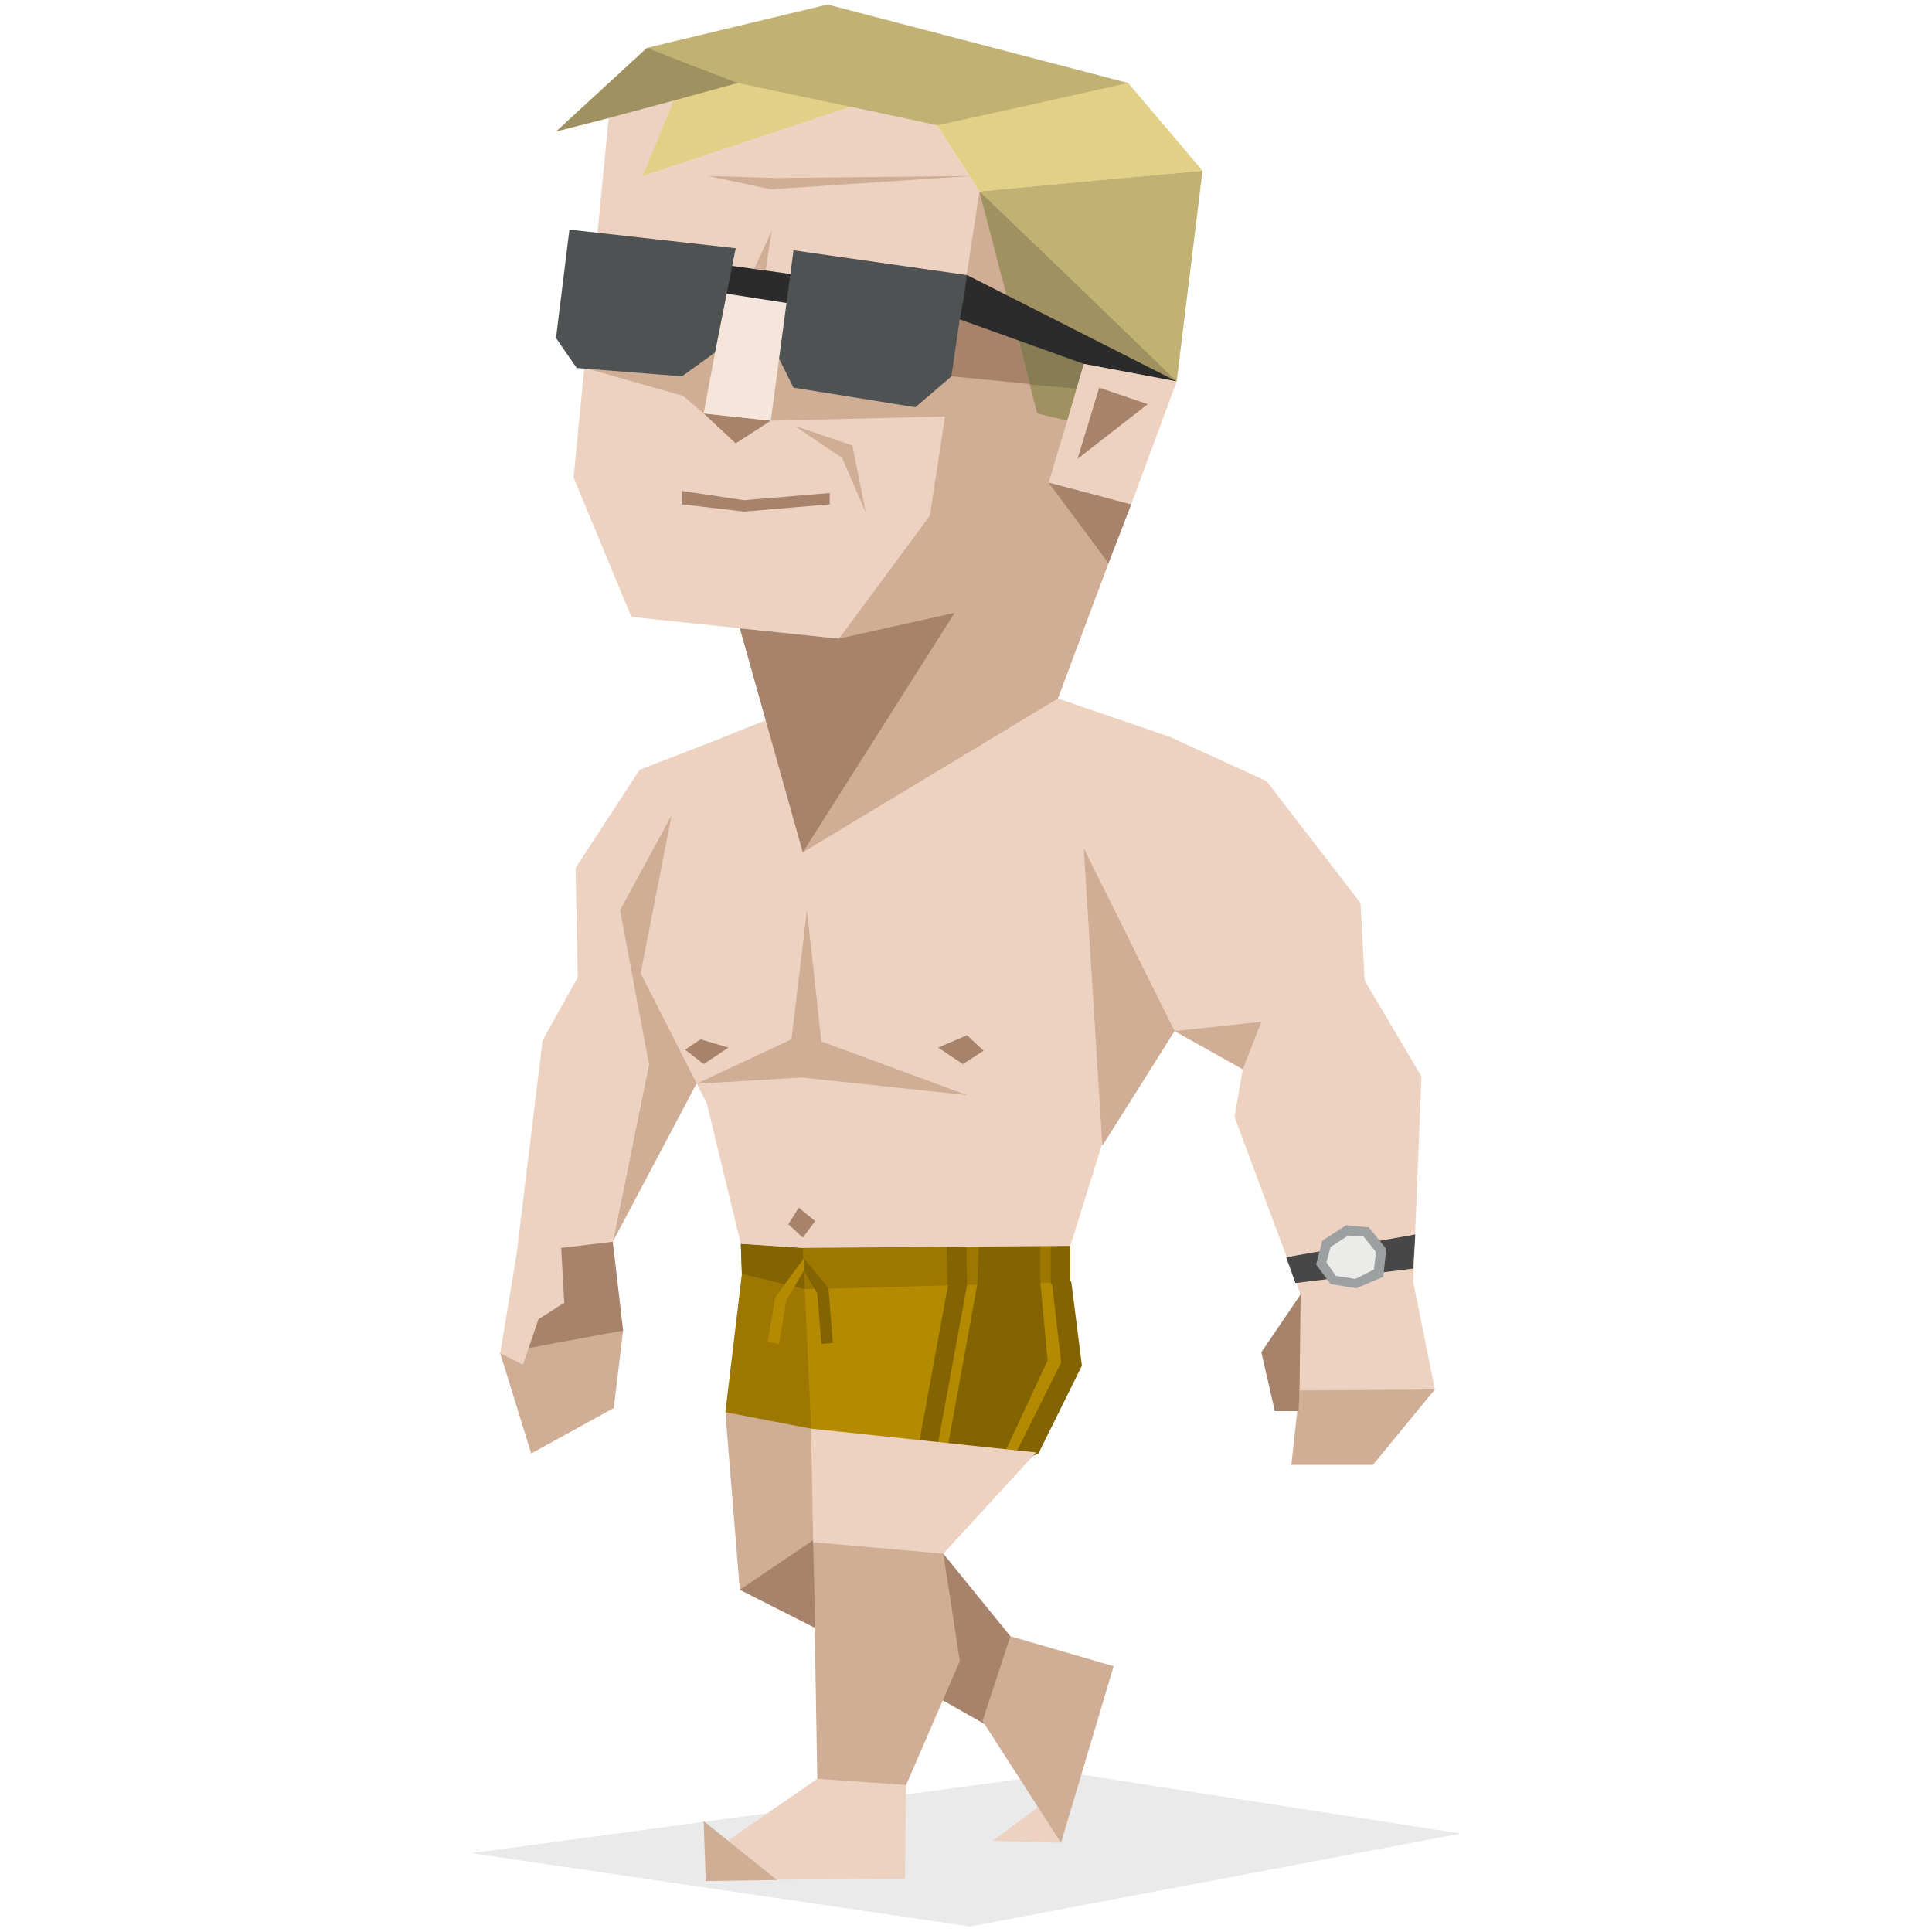 <svg id="Layer_1" data-name="Layer 1" xmlns="http://www.w3.org/2000/svg" viewBox="0 0 400 400"><defs><style>.cls-1,.cls-10,.cls-9{fill:#2b2b2b;}.cls-1{fill-opacity:0.1;}.cls-2{fill:#a8836c;}.cls-3{fill:#b48a00;}.cls-4{fill:#846400;}.cls-5{fill:#9d7700;}.cls-6{fill:#eed2c1;}.cls-7{fill:#cfae95;}.cls-8{fill:#a09160;}.cls-9{opacity:0.2;}.cls-11{fill:#c1b274;}.cls-12{fill:#e2d086;}.cls-13{fill:#f6e5db;}.cls-14{fill:#4f5253;}.cls-15{fill:#474747;}.cls-16{fill:#9ca0a1;}.cls-17{fill:#ebebea;}.cls-18{fill:none;}</style></defs><title>explorers_ISTP_famous_real_daniel_craig</title><g id="Layer_1-2" data-name="Layer_1"><g id="_867866896" data-name=" 867866896"><polygon class="cls-1" points="200.86 398.86 97.58 383.68 221.17 367 302.43 379.62 200.86 398.86"/><polygon class="cls-2" points="168.78 337.06 203.85 356.95 217.53 353.1 209.19 338.77 195.3 321.67 189.52 318.46 168.78 337.06"/><polygon class="cls-3" points="167.93 295.79 158.52 276.76 166.21 258.37 211.33 237.42 221.6 257.95 221.6 265.43 221.81 282.32 214.54 300.71 189.74 312.48 167.93 295.79"/><polygon class="cls-4" points="202.78 252.17 202.35 265.86 196.36 298.79 201.07 303.49 208.34 300.07 216.89 281.68 215.4 265.64 215.4 257.95 212.4 248.75 202.78 252.17"/><path class="cls-4" d="M200,253.88l.21,12.19-6,32.72-2.14,2.56-1.71-3,6-32.72-.21-11.54h4.06Zm19.88,8.56,1.93,3L224,282.75l-9,18.18-3.85,1.71-.64-2.14,9.19-18.39-1.92-16.68,2.35-3Z"/><polygon class="cls-5" points="166.64 266.93 163.22 262.22 166.21 258.37 191.66 247.68 217.11 248.97 221.6 257.95 221.6 265.43 166.64 266.93"/><polygon class="cls-4" points="215.4 265.64 208.98 270.14 202.35 265.86 202.78 252.17 212.4 248.75 215.4 257.95 215.4 265.64"/><path class="cls-4" d="M216.89,249h.22l4.49,9v7.48l-.86,3.85-3.21-3.64v-7.91Zm-16.68,17.1-.85.86-3.21-.86-.21-12.19H200Z"/><polygon class="cls-6" points="168.35 319.53 159.8 300.29 159.8 300.29 167.93 295.79 214.54 300.71 195.3 321.67 186.53 330.44 168.35 319.53"/><polygon class="cls-7" points="169.21 368.28 168.57 330.65 164.93 324.02 168.57 319.31 195.3 321.67 198.72 343.91 187.6 369.57 184.18 375.98 169.21 368.28"/><polygon class="cls-5" points="150.18 292.38 153.6 263.72 153.38 257.52 166.21 258.37 167.93 295.79 159.59 303.71 150.18 292.38"/><polygon class="cls-4" points="153.6 263.72 153.38 257.52 166.21 258.37 166.64 266.93 153.6 263.72"/><polygon class="cls-2" points="168.78 337.06 153.17 329.15 158.73 313.33 168.35 318.89 168.78 337.06"/><polygon class="cls-6" points="132.43 159.37 148.47 153.17 145.26 172.63 148.9 189.52 144.19 220.1 129.01 220.31 119.6 202.35 119.17 179.69 132.43 159.37"/><polygon class="cls-7" points="139.06 168.78 145.26 172.63 148.9 189.52 147.83 196.58 144.19 224.38 126.87 257.09 134.36 220.31 128.37 188.45 139.06 168.78"/><polygon class="cls-6" points="119.6 202.35 134.36 220.31 126.87 257.09 117.89 268.86 106.98 259.44 112.33 215.4 119.6 202.35"/><polygon class="cls-6" points="132.64 201.5 139.06 168.78 148.47 153.17 152.1 151.68 165.57 146.33 219.03 144.62 242.12 152.53 254.31 173.27 251.53 200.64 228.87 234.64 221.6 257.95 166.21 258.37 153.38 257.52 146.33 228.44 132.64 201.5"/><polygon class="cls-7" points="254.31 173.27 251.96 197.22 243.19 213.47 228.23 237.21 224.38 175.62 254.31 173.27"/><polygon class="cls-6" points="148.47 389.24 146.97 383.68 169.21 368.28 187.6 369.57 187.38 389.02 148.47 389.24"/><polygon class="cls-7" points="150.18 292.38 153.17 329.15 168.35 318.89 167.93 295.79 150.18 292.38"/><polygon class="cls-7" points="173.7 132.22 202.78 39.63 227.58 80.26 229.51 116.61 219.03 144.62 166.21 176.48 181.18 148.9 173.7 132.22"/><polygon class="cls-6" points="126.02 24.45 118.75 98.86 130.72 127.72 173.7 132.22 192.52 106.77 202.78 39.63 194.01 25.95 152.74 17.18 126.02 24.45"/><polygon class="cls-2" points="197 77.91 198.72 66.14 225.23 75.55 222.88 80.47 197 77.91"/><polygon class="cls-2" points="153.17 130.08 166.21 176.48 197.65 126.87 173.7 132.22 153.17 130.08"/><polygon class="cls-6" points="205.56 381.11 218.82 371.27 219.67 381.54 205.56 381.11"/><polygon class="cls-6" points="242.12 152.53 224.38 175.62 243.19 213.47 257.31 221.38 277.83 223.95 282.54 203 281.68 186.96 262.22 161.72 242.12 152.53"/><polygon class="cls-2" points="152.32 91.8 145.69 85.6 159.59 87.1 152.32 91.8"/><polygon class="cls-8" points="202.78 39.63 214.75 85.6 220.96 87.1 243.62 78.97 228.65 57.16 202.78 39.63"/><polygon class="cls-9" points="210.91 70.42 213.26 79.61 222.88 80.47 225.23 75.55 210.91 70.42"/><polygon class="cls-10" points="200.22 56.95 243.62 78.97 224.38 75.34 198.72 66.14 195.51 61.22 200.22 56.95"/><polygon class="cls-6" points="224.38 75.34 220.96 87.1 217.11 99.93 234.21 104.42 243.62 78.97 224.38 75.34"/><polygon class="cls-7" points="203.42 356.31 209.19 338.77 230.57 344.97 219.67 381.54 203.42 356.31"/><polygon class="cls-2" points="223.09 95.01 227.58 80.26 237.63 83.68 223.09 95.01"/><polygon class="cls-2" points="229.51 116.61 217.11 99.93 234.21 104.42 229.51 116.61"/><polygon class="cls-8" points="115.11 27.23 126.02 24.45 139.49 20.82 176.05 22.1 148.04 10.77 133.93 9.91 115.11 27.23"/><polygon class="cls-11" points="171.35 0.93 133.93 9.91 142.69 13.33 152.74 17.18 157.24 23.81 176.05 22.1 194.01 25.95 212.4 26.59 233.57 17.18 171.35 0.93"/><polygon class="cls-12" points="202.78 39.63 194.01 25.95 211.55 22.1 233.57 17.18 248.97 35.35 202.78 39.63"/><polygon class="cls-11" points="243.62 78.97 223.52 59.52 202.78 39.63 227.8 37.28 248.97 35.35 243.62 78.97"/><polygon class="cls-7" points="121.1 76.19 141.41 81.97 145.69 85.6 148.04 79.4 148.04 72.99 121.1 76.19"/><polygon class="cls-7" points="159.59 87.1 195.72 86.24 197 77.91 161.3 73.84 157.02 79.4 159.59 87.1"/><polygon class="cls-13" points="145.69 85.6 148.04 72.99 145.69 65.5 150.39 60.8 157.88 58.87 162.79 62.72 166.21 69.35 161.3 74.27 159.59 87.1 145.69 85.6"/><polygon class="cls-10" points="150.39 60.8 162.79 62.72 166.21 59.94 163.65 56.73 151.46 55.03 148.04 57.59 150.39 60.8"/><polygon class="cls-14" points="117.89 47.54 152.32 51.39 148.04 72.99 141.19 77.91 119.39 76.19 115.11 69.99 117.89 47.54"/><polygon class="cls-14" points="164.29 51.82 161.3 74.27 164.29 80.26 189.52 84.32 197 77.91 198.72 66.14 199.57 61.44 200.22 56.95 164.29 51.82"/><polygon class="cls-7" points="167.07 188.45 163.86 215.18 144.19 224.38 166 223.09 200.22 226.73 170.06 215.61 167.07 188.45"/><polygon class="cls-6" points="269.06 287.88 266.71 278.05 269.28 268 281.04 258.37 292.59 265.43 297.08 287.67 282.32 295.58 269.06 287.88"/><polygon class="cls-6" points="257.31 221.38 282.54 203 294.3 222.88 292.59 265.43 269.28 268 255.59 231.22 257.31 221.38"/><polygon class="cls-15" points="293.02 255.59 292.59 262.65 268.21 265.64 266.29 260.3 293.02 255.59"/><polygon class="cls-7" points="267.36 303.28 269.06 287.88 297.08 287.67 284.25 303.28 267.36 303.28"/><polygon class="cls-2" points="261.15 279.97 263.94 292.16 268.85 292.16 269.06 287.88 269.28 268 261.15 279.97"/><polygon class="cls-16" points="278.69 253.67 273.77 256.88 272.49 261.8 275.48 265.86 280.83 266.71 286.38 264.36 287.02 258.59 283.39 254.1 278.69 253.67"/><polygon class="cls-17" points="279.12 255.81 275.48 258.16 274.63 261.37 276.55 264.15 280.61 264.79 284.46 262.86 284.89 259.23 282.32 256.02 279.12 255.81"/><polygon class="cls-7" points="243.19 213.47 261.15 211.55 257.31 221.38 243.19 213.47"/><polygon class="cls-2" points="165.36 250.04 163.22 253.46 166.21 256.24 168.78 252.81 165.36 250.04"/><polygon class="cls-2" points="194.23 216.89 200.22 214.33 203.64 217.53 199.36 220.31 194.23 216.89"/><polygon class="cls-2" points="141.84 217.32 145.05 215.18 150.82 216.89 145.69 220.31 141.84 217.32"/><polygon class="cls-12" points="133.07 36.42 176.05 22.1 152.74 17.18 139.49 20.82 133.07 36.42"/><polygon class="cls-3" points="166.43 263.08 162.79 269.28 161.3 278.26 158.94 277.83 160.44 268.86 160.65 268.64 160.65 268.42 166.43 260.51 167.29 262.44 166.43 263.08"/><polygon class="cls-4" points="170.06 278.26 169.21 267.78 166.43 263.08 166.43 260.51 171.35 266.5 171.56 266.93 171.56 267.14 172.42 278.05 170.06 278.26"/><polygon class="cls-7" points="160.87 389.24 145.69 377.05 146.12 389.45 160.87 389.24"/><polygon class="cls-7" points="159.8 47.75 156.16 55.67 158.52 55.88 159.8 47.75"/><polygon class="cls-7" points="146.54 36.42 159.59 39.2 201.07 36.42 160.44 36.85 146.54 36.42"/><polygon class="cls-2" points="141.19 101.64 154.03 103.56 171.78 102.07 171.78 104.42 154.03 105.92 141.19 104.42 141.19 101.64"/><polygon class="cls-7" points="164.5 88.17 174.34 94.8 179.26 106.13 176.48 92.23 164.5 88.17"/><polygon class="cls-2" points="103.56 280.19 116.18 258.37 126.87 257.09 129.01 275.48 117.25 284.46 103.56 280.19"/><polygon class="cls-7" points="109.98 300.93 103.56 280.19 129.01 275.48 127.08 291.52 109.98 300.93"/><polygon class="cls-6" points="116.18 258.37 116.82 269.71 111.48 273.13 108.27 282.54 103.56 280.19 106.98 259.44 116.18 258.37"/></g><rect class="cls-18" x="0.5" y="0.5" width="399" height="399"/></g></svg>